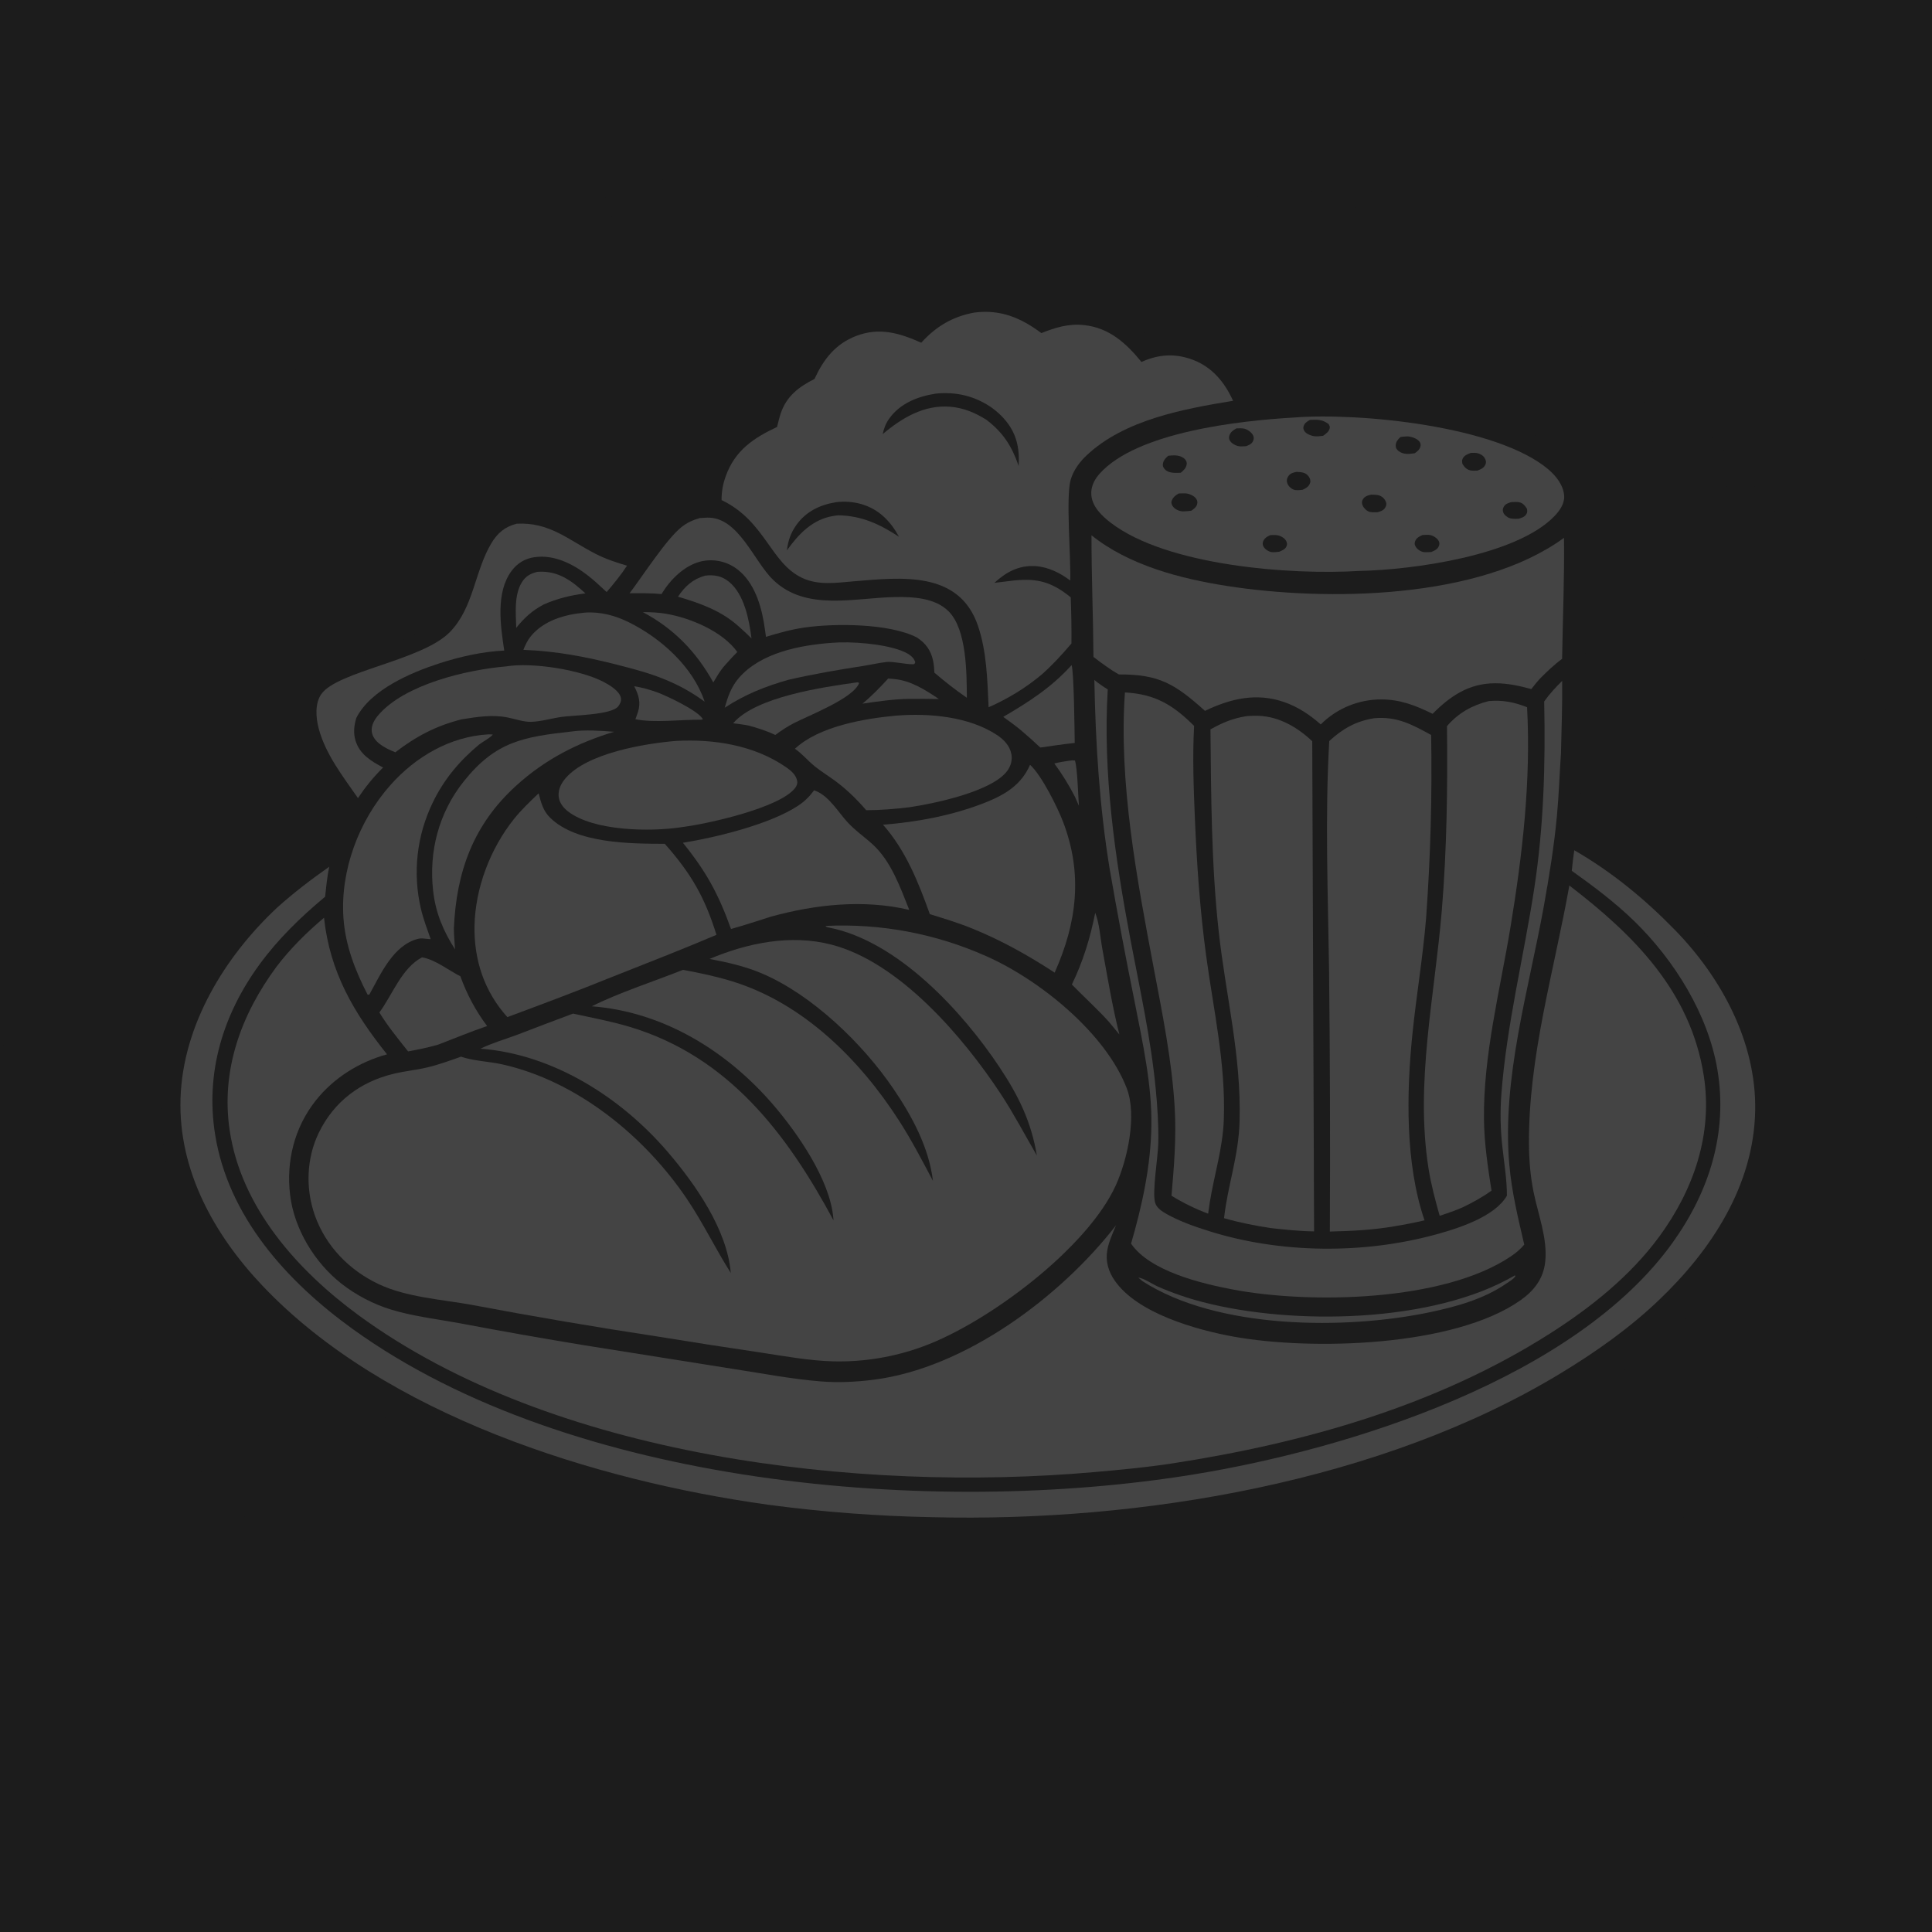 <svg width="163" height="163" viewBox="0 0 163 163" fill="none" xmlns="http://www.w3.org/2000/svg">
<g clip-path="url(#clip0_243_39486)">
<path d="M0 0H163V80.003V82.445V163H0V85.857V77.469V0Z" fill="#1C1C1C"/>
<path d="M0 0H163V80.003C162.814 79.133 162.868 78.088 162.814 77.187C162.717 75.54 162.573 73.903 162.308 72.274C162.207 71.642 162.096 71.011 161.976 70.382C161.857 69.753 161.728 69.126 161.59 68.5C161.451 67.875 161.303 67.252 161.146 66.631C160.988 66.01 160.822 65.392 160.646 64.776C160.47 64.16 160.284 63.547 160.09 62.937C159.897 62.326 159.694 61.719 159.481 61.115C159.269 60.511 159.047 59.91 158.817 59.312C158.587 58.715 158.347 58.121 158.099 57.53C157.851 56.94 157.594 56.353 157.328 55.77C157.062 55.188 156.788 54.609 156.505 54.035C156.221 53.46 155.93 52.89 155.63 52.325C155.329 51.759 155.021 51.198 154.704 50.641C154.386 50.085 154.061 49.533 153.727 48.986C153.394 48.44 153.052 47.898 152.702 47.362C152.352 46.825 151.995 46.294 151.629 45.769C151.263 45.243 150.89 44.723 150.508 44.208C140.754 30.772 126.483 21.45 110.863 16.221C108.597 15.45 106.302 14.774 103.98 14.192C101.657 13.611 99.314 13.127 96.952 12.739C96.313 12.632 95.673 12.532 95.032 12.439C94.391 12.345 93.749 12.259 93.106 12.179C92.463 12.099 91.819 12.025 91.175 11.959C90.531 11.893 89.885 11.833 89.24 11.78C88.594 11.727 87.948 11.681 87.301 11.642C86.655 11.603 86.008 11.57 85.36 11.544C84.713 11.519 84.065 11.5 83.418 11.488C82.77 11.476 82.122 11.47 81.474 11.472C80.826 11.473 80.179 11.482 79.531 11.497C78.883 11.512 78.236 11.534 77.589 11.562C76.942 11.591 76.295 11.627 75.648 11.669C75.002 11.711 74.356 11.76 73.71 11.816C73.065 11.872 72.42 11.935 71.776 12.004C71.132 12.073 70.489 12.15 69.846 12.232C69.204 12.316 68.562 12.405 67.921 12.502C67.281 12.598 66.641 12.701 66.003 12.811C65.365 12.921 64.727 13.037 64.091 13.161C63.455 13.284 62.821 13.414 62.187 13.55C61.554 13.687 60.922 13.83 60.292 13.98C59.662 14.13 59.033 14.286 58.406 14.449C57.779 14.612 57.154 14.782 56.53 14.958C55.907 15.134 55.285 15.317 54.666 15.506C54.046 15.695 53.429 15.891 52.813 16.093C52.198 16.295 51.584 16.504 50.974 16.719C50.362 16.934 49.754 17.156 49.147 17.384C48.541 17.611 47.937 17.846 47.335 18.086C46.734 18.327 46.135 18.574 45.538 18.827C44.942 19.08 44.348 19.339 43.758 19.605C43.167 19.87 42.579 20.142 41.993 20.42C41.408 20.698 40.826 20.982 40.247 21.273C39.668 21.563 39.092 21.859 38.519 22.161C37.946 22.464 37.376 22.772 36.809 23.086C34.133 24.599 31.458 26.219 28.973 28.032C16.17 37.374 6.013 50.266 1.957 65.776C1.332 68.164 0.79 70.656 0.47 73.106C0.281 74.554 0.227 76.028 0 77.469V0Z" fill="#1C1C1C"/>
<path d="M163 82.445V163H0V85.857C0.239 86.896 0.229 88.088 0.362 89.154C0.576 90.871 0.909 92.587 1.259 94.28C1.39 94.879 1.528 95.477 1.676 96.072C1.823 96.666 1.98 97.259 2.144 97.85C2.309 98.44 2.483 99.028 2.665 99.614C2.847 100.199 3.037 100.782 3.236 101.361C3.435 101.941 3.643 102.518 3.859 103.092C4.075 103.666 4.299 104.236 4.531 104.803C4.764 105.371 5.005 105.934 5.254 106.495C5.503 107.055 5.76 107.611 6.025 108.164C6.291 108.717 6.564 109.265 6.845 109.81C7.127 110.355 7.416 110.895 7.713 111.431C8.01 111.968 8.315 112.499 8.628 113.027C8.941 113.554 9.261 114.077 9.589 114.595C9.917 115.112 10.252 115.625 10.595 116.134C10.938 116.642 11.289 117.145 11.646 117.643C12.004 118.141 12.369 118.633 12.741 119.12C13.113 119.608 13.492 120.089 13.878 120.566C27.828 138.068 49.537 148.279 71.515 150.734C94.66 153.32 119.112 146.74 137.356 132.13C149.154 122.682 158.332 109.499 161.51 94.587C161.984 92.362 162.427 90.1 162.632 87.832C162.793 86.074 162.788 84.283 162.989 82.535L163 82.445Z" fill="#1C1C1C"/>
<path d="M79.108 13.327L79.238 13.321C100.427 12.48 124.14 20.361 139.771 34.869C152.643 46.817 160.506 62.055 161.149 79.734C161.185 80.804 161.19 81.875 161.165 82.945C161.138 84.016 161.081 85.085 160.993 86.152C160.904 87.219 160.784 88.283 160.633 89.344C160.483 90.404 160.302 91.459 160.09 92.509C157.809 104.3 152.14 114.722 143.981 123.487C130.938 137.499 112.463 146.131 93.614 148.712C90.45 149.146 87.285 149.349 84.096 149.463C79.045 149.526 74.027 149.345 69.017 148.654C68.549 148.592 68.081 148.525 67.614 148.455C67.147 148.384 66.681 148.31 66.215 148.232C65.749 148.154 65.284 148.073 64.82 147.987C64.355 147.902 63.892 147.813 63.429 147.72C62.966 147.627 62.503 147.53 62.042 147.429C61.58 147.329 61.12 147.225 60.66 147.117C60.2 147.009 59.742 146.897 59.284 146.782C58.826 146.666 58.369 146.547 57.913 146.424C57.457 146.301 57.002 146.175 56.548 146.045C56.094 145.914 55.641 145.78 55.189 145.643C54.737 145.505 54.287 145.364 53.837 145.219C53.388 145.074 52.939 144.925 52.492 144.773C52.045 144.621 51.599 144.465 51.155 144.306C50.71 144.146 50.267 143.983 49.825 143.817C49.383 143.65 48.943 143.48 48.504 143.306C48.065 143.132 47.627 142.955 47.191 142.774C46.754 142.593 46.32 142.409 45.886 142.221C45.453 142.033 45.022 141.841 44.591 141.646C44.161 141.451 43.733 141.253 43.306 141.051C42.879 140.849 42.454 140.644 42.03 140.435C41.606 140.226 41.185 140.014 40.764 139.798C40.344 139.582 39.926 139.363 39.509 139.141C39.093 138.918 38.678 138.692 38.265 138.463C37.852 138.234 37.441 138.001 37.032 137.766C36.623 137.53 36.216 137.29 35.81 137.048C35.405 136.805 35.002 136.56 34.601 136.311C34.2 136.061 33.8 135.809 33.403 135.554C33.006 135.298 32.611 135.039 32.218 134.777C31.825 134.515 31.434 134.25 31.046 133.982C30.657 133.714 30.27 133.442 29.886 133.168C29.502 132.893 29.12 132.615 28.74 132.335C28.361 132.054 27.983 131.77 27.608 131.483C26.318 130.475 25 129.469 23.789 128.367C10.931 116.671 2.659 102.024 1.863 84.433C1.103 67.643 7.115 52.153 18.395 39.791C30.146 26.911 46.689 18.347 63.724 15.022C68.826 14.026 73.924 13.568 79.108 13.327Z" fill="#1C1C1C"/>
<path d="M82.748 24.467C84.668 24.342 86.496 24.969 88.117 25.951C89.013 25.727 89.888 25.545 90.816 25.539C93.261 25.526 95.085 26.607 96.776 28.279C98.24 28.115 99.556 28.068 100.976 28.529C103.585 29.374 104.805 31.267 106.003 33.575C108.883 33.263 111.879 33.234 114.768 33.389C120.036 33.673 129.132 35.022 132.766 39.119C133.295 39.715 133.692 40.376 133.824 41.173C133.997 42.226 133.915 43.349 133.893 44.413L133.806 48.807C133.736 53.842 133.745 58.9 133.531 63.93C133.446 65.921 133.258 67.896 133.126 69.883C136.607 71.96 139.901 74.362 142.645 77.364C146.074 81.114 148.77 85.812 149.437 90.912C149.679 92.763 149.637 94.665 149.552 96.526C149.271 102.682 145.85 108.029 141.394 112.082C128.742 123.585 109.582 128.92 92.862 130.441C89.745 130.718 86.621 130.883 83.492 130.936C80.363 130.988 77.236 130.928 74.111 130.756C72.599 130.572 71.057 130.54 69.539 130.381C65.554 129.967 61.596 129.375 57.664 128.604C43.762 125.765 25.738 119.011 17.608 106.64C14.351 101.683 12.761 95.491 13.982 89.617C15.701 81.352 21.542 75.378 28.385 70.911C28.698 70.183 29.03 69.481 29.4 68.78C27.673 66.117 24.704 62.868 25.257 59.452C25.407 58.529 25.809 57.65 26.512 57.016C28.512 55.212 33.793 54.605 36.312 52.782C39.394 50.552 38.502 45.543 41.608 43.427C43.679 42.016 46.266 42.841 48.268 43.925C49.22 44.441 50.116 45.078 51.096 45.538C51.984 45.955 52.877 46.183 53.837 46.37C55.351 44.285 56.373 42.677 59.045 42.127C59.09 41.418 59.186 40.707 59.379 40.022C60.059 37.607 61.737 36.006 63.864 34.802C63.914 34.644 63.968 34.488 64.027 34.334C64.555 32.963 65.118 32.169 66.269 31.25C66.62 30.97 67.027 30.69 67.331 30.362C67.666 30 67.907 29.518 68.196 29.116C68.921 28.11 70.046 27.294 71.179 26.807C73.165 25.951 75.299 25.956 77.288 26.763C79.002 25.383 80.545 24.694 82.748 24.467Z" fill="#1C1C1C"/>
<path d="M90.228 64.177C90.395 64.145 90.521 64.143 90.69 64.161C90.904 64.782 90.962 67.205 91.028 67.985L90.683 67.205C90.171 66.217 89.613 65.309 88.952 64.413C89.374 64.303 89.799 64.241 90.228 64.177Z" fill="#444444"/>
<path d="M74.938 57.245L75.414 57.288C76.831 57.411 78.063 58.198 79.211 58.976C78.389 58.959 77.567 58.955 76.745 58.962C75.403 58.98 74.089 59.173 72.764 59.367C73.553 58.715 74.247 57.998 74.938 57.245Z" fill="#444444"/>
<path d="M53.507 57.898C54.146 57.994 54.797 58.179 55.405 58.397C56.221 58.688 58.968 59.983 59.303 60.69L59.155 60.722C57.459 60.703 55.186 61.01 53.61 60.678C53.683 60.486 53.752 60.293 53.816 60.098C54.084 59.264 53.888 58.641 53.507 57.898Z" fill="#444444"/>
<path d="M45.325 48.247C45.365 48.244 45.407 48.241 45.448 48.239C47.111 48.154 48.239 49.003 49.389 50.063C48.123 50.224 47.043 50.49 45.87 50.998C44.893 51.52 44.249 52.111 43.553 52.969C43.522 51.757 43.36 50.221 44.021 49.141C44.343 48.613 44.74 48.396 45.325 48.247Z" fill="#444444"/>
<path d="M59.502 48.563C60.258 48.481 60.89 48.586 61.495 49.077C62.794 50.13 63.21 52.3 63.403 53.863C63.037 53.497 62.659 53.144 62.269 52.803C60.796 51.502 59.051 50.885 57.2 50.343C57.793 49.455 58.452 48.856 59.502 48.563Z" fill="#444444"/>
<path d="M92.403 77.012C92.763 77.926 92.827 79.102 93.006 80.076C93.446 82.476 93.843 84.913 94.441 87.279L93.554 86.206C92.561 85.106 91.463 84.123 90.432 83.062C91.381 81.102 91.978 79.14 92.403 77.012Z" fill="#444444"/>
<path d="M54.233 51.645C54.908 51.643 55.555 51.673 56.22 51.787C58.257 52.137 60.971 53.274 62.207 55.011C61.794 55.411 61.417 55.843 61.035 56.272C60.706 56.678 60.448 57.127 60.18 57.574C58.75 54.998 56.843 53.023 54.233 51.645Z" fill="#444444"/>
<path d="M127.801 107.605L127.857 107.647C127.846 107.668 127.837 107.69 127.823 107.71C127.674 107.931 127.328 108.125 127.109 108.277C125.21 109.591 122.907 110.231 120.672 110.703C113.546 112.21 102.679 112.167 96.382 108.083L96.035 107.789C96.472 107.818 97.272 108.37 97.707 108.556C98.93 109.09 100.187 109.523 101.479 109.855C109.049 111.824 120.91 111.646 127.801 107.605Z" fill="#444444"/>
<path d="M72.28 57.575C72.413 57.56 72.344 57.55 72.482 57.626C72.022 58.903 68.241 60.361 66.995 61.003C66.431 61.293 65.922 61.629 65.413 62.007C64.695 61.667 63.947 61.429 63.182 61.22C62.742 61.127 62.298 61.078 61.852 61.025C63.758 58.784 69.447 57.969 72.28 57.575Z" fill="#444444"/>
<path d="M90.409 56.113C90.61 56.669 90.66 61.779 90.673 62.682C89.703 62.781 88.733 62.937 87.767 63.068C87.271 62.594 86.76 62.144 86.239 61.698C85.736 61.261 85.181 60.877 84.643 60.482C86.81 59.214 88.707 58.002 90.409 56.113Z" fill="#444444"/>
<path d="M70.169 54.235C71.79 54.094 74.498 54.309 76.026 54.89C76.458 55.054 77.018 55.32 77.189 55.784C77.237 55.917 77.22 55.879 77.149 56.017C76.829 56.14 75.418 55.781 74.795 55.851C74.14 55.925 73.488 56.081 72.836 56.182C70.712 56.513 68.637 56.867 66.54 57.348C64.554 57.908 62.875 58.581 61.143 59.708C61.404 58.793 61.687 57.957 62.316 57.222C64.164 55.066 67.487 54.434 70.169 54.235Z" fill="#444444"/>
<path d="M35.605 80.772C36.704 80.944 37.842 81.866 38.84 82.366C39.391 83.887 40.126 85.273 41.098 86.566C39.708 87.041 38.344 87.603 36.974 88.132C36.133 88.378 35.291 88.547 34.431 88.705C33.583 87.639 32.721 86.586 32.006 85.423C33.113 83.922 33.892 81.668 35.605 80.772Z" fill="#444444"/>
<path d="M49.323 51.687C50.637 51.589 51.9 51.927 53.069 52.507C55.776 53.85 58.475 56.269 59.45 59.2C58.395 58.43 57.34 57.837 56.131 57.339C54.858 56.807 53.505 56.453 52.172 56.11C49.492 55.422 46.928 54.928 44.157 54.827C44.324 54.408 44.499 54.025 44.79 53.672C45.891 52.336 47.668 51.839 49.323 51.687Z" fill="#444444"/>
<path d="M48.235 61.714C49.378 61.556 50.671 61.65 51.814 61.739C48.693 62.68 45.973 64.081 43.544 66.289C39.935 69.57 38.504 73.535 38.292 78.325C38.296 78.914 38.354 79.51 38.39 80.099C37.398 78.539 36.754 77.023 36.544 75.172C36.166 71.828 37.021 68.568 39.125 65.927C41.823 62.539 44.186 62.166 48.235 61.714Z" fill="#444444"/>
<path d="M42.703 56.222C44.906 55.864 48.948 56.496 50.932 57.536C51.432 57.799 52.25 58.285 52.38 58.864C52.442 59.135 52.323 59.376 52.164 59.587C51.611 60.323 48.367 60.34 47.392 60.482C46.547 60.605 45.669 60.87 44.82 60.901C44.195 60.923 43.438 60.65 42.825 60.531C41.507 60.275 40.261 60.483 38.951 60.689C36.801 61.228 35.1 62.125 33.354 63.468C32.886 63.286 32.384 63.05 31.994 62.733C31.657 62.46 31.396 62.114 31.36 61.669C31.32 61.173 31.608 60.695 31.919 60.333C34.151 57.734 39.364 56.512 42.703 56.222Z" fill="#444444"/>
<path d="M59.044 43.707C59.255 43.69 59.467 43.679 59.678 43.672C62.312 43.616 63.6 47.364 65.24 48.935C68.015 51.593 72.075 50.433 75.509 50.373C77.029 50.346 78.904 50.433 80.046 51.59C81.567 53.132 81.557 56.788 81.573 58.871C80.628 58.221 79.704 57.501 78.834 56.752C78.815 56.42 78.795 56.088 78.727 55.761C78.54 54.871 78.103 54.269 77.348 53.777C75.028 52.593 70.46 52.576 67.897 52.941C66.776 53.101 65.705 53.401 64.624 53.728C64.558 53.286 64.505 52.84 64.425 52.4C64.125 50.736 63.47 48.853 61.99 47.877C61.938 47.843 61.886 47.81 61.833 47.779C61.779 47.748 61.725 47.717 61.67 47.689C61.616 47.66 61.56 47.633 61.504 47.607C61.448 47.581 61.391 47.556 61.333 47.533C61.276 47.51 61.218 47.489 61.159 47.468C61.101 47.448 61.042 47.43 60.982 47.413C60.923 47.396 60.863 47.38 60.803 47.366C60.742 47.352 60.682 47.34 60.621 47.329C60.56 47.318 60.499 47.308 60.437 47.3C60.376 47.292 60.315 47.286 60.253 47.281C60.191 47.276 60.129 47.273 60.067 47.272C60.005 47.27 59.944 47.27 59.882 47.272C59.82 47.273 59.758 47.276 59.696 47.281C59.635 47.286 59.573 47.292 59.512 47.3C59.45 47.307 59.389 47.317 59.328 47.328C59.267 47.339 59.207 47.351 59.146 47.365C57.719 47.711 56.551 48.901 55.811 50.119C54.918 50.032 54.014 50.054 53.118 50.051C54.221 48.601 56.203 45.508 57.482 44.481C57.969 44.09 58.448 43.878 59.044 43.707Z" fill="#444444"/>
<path d="M43.596 44.185C46.361 44.039 47.931 45.535 50.241 46.723C51.099 47.164 51.982 47.452 52.901 47.727C52.384 48.515 51.793 49.234 51.182 49.95C50.67 49.48 50.163 48.995 49.615 48.567C48.352 47.58 46.746 46.771 45.094 47.008C44.289 47.123 43.635 47.522 43.154 48.175C41.804 50.006 42.23 52.796 42.542 54.887C40.705 54.977 38.84 55.392 37.093 55.957C34.69 56.735 31.285 58.176 30.068 60.56C29.871 61.192 29.797 61.831 29.991 62.475C30.344 63.645 31.311 64.215 32.319 64.755C31.504 65.564 30.839 66.382 30.2 67.333C28.934 65.512 27.468 63.639 26.889 61.465C26.651 60.57 26.55 59.352 27.111 58.558C28.478 56.624 35.607 55.728 37.953 53.329C39.962 51.275 40.037 48.209 41.449 45.843C41.969 44.971 42.607 44.432 43.596 44.185Z" fill="#444444"/>
<path d="M41.2 61.957L41.569 61.962C41.528 62.145 40.625 62.647 40.421 62.817C38.771 64.187 37.451 65.76 36.518 67.696C36.434 67.868 36.354 68.043 36.277 68.219C36.2 68.395 36.128 68.572 36.059 68.751C35.989 68.93 35.924 69.111 35.863 69.292C35.801 69.474 35.744 69.657 35.69 69.841C35.637 70.026 35.587 70.211 35.541 70.398C35.496 70.584 35.454 70.771 35.417 70.959C35.379 71.148 35.346 71.337 35.316 71.526C35.286 71.716 35.261 71.906 35.24 72.097C35.218 72.287 35.201 72.478 35.188 72.67C35.175 72.861 35.165 73.053 35.16 73.245C35.156 73.437 35.155 73.629 35.158 73.82C35.161 74.012 35.168 74.204 35.18 74.396C35.191 74.587 35.206 74.778 35.226 74.969C35.246 75.16 35.269 75.351 35.297 75.541C35.325 75.731 35.356 75.92 35.392 76.108C35.428 76.297 35.468 76.484 35.512 76.671C35.717 77.542 36.039 78.391 36.335 79.234C36.303 79.233 36.271 79.232 36.24 79.23C36.208 79.227 36.176 79.223 36.144 79.22C36.096 79.215 36.048 79.212 36 79.207C35.753 79.181 35.523 79.144 35.276 79.206C33.17 79.738 32.123 82.184 31.16 83.912L31.015 83.922C29.963 81.875 29.138 79.767 28.977 77.45C28.698 73.435 30.271 69.249 32.926 66.251C35.055 63.849 37.957 62.143 41.2 61.957Z" fill="#444444"/>
<path d="M75.612 60.376C78.376 60.156 81.746 60.443 84.123 62.018C84.703 62.403 85.212 62.938 85.333 63.648C85.416 64.139 85.281 64.621 84.992 65.022C83.724 66.779 78.808 67.799 76.727 68.106C75.513 68.253 74.305 68.353 73.081 68.356C72.291 67.436 71.436 66.603 70.46 65.88C69.894 65.46 69.282 65.091 68.733 64.648C68.15 64.177 67.691 63.604 67.066 63.171C69.104 61.275 72.91 60.623 75.612 60.376Z" fill="#444444"/>
<path d="M57.028 62.51C60.248 62.336 63.649 62.872 66.351 64.749C66.752 65.028 67.185 65.398 67.259 65.912C67.29 66.13 67.208 66.318 67.078 66.487C65.804 68.148 59.721 69.509 57.558 69.778L57.45 69.795C54.836 70.189 50.09 70.123 47.926 68.462C47.513 68.145 47.172 67.7 47.131 67.166C47.086 66.59 47.361 66.064 47.731 65.64C49.556 63.545 54.301 62.742 57.028 62.51Z" fill="#444444"/>
<path d="M68.686 66.676C68.756 66.703 68.825 66.73 68.893 66.76C69.949 67.214 70.701 68.472 71.446 69.306C72.115 70.055 72.939 70.604 73.67 71.281C75.186 72.686 75.96 74.879 76.712 76.767C72.874 75.86 68.792 76.302 65.033 77.339C63.917 77.697 62.803 78.061 61.674 78.377C60.622 75.439 59.583 73.53 57.615 71.104C60.425 70.648 64.978 69.543 67.346 67.969C67.891 67.606 68.299 67.202 68.686 66.676Z" fill="#444444"/>
<path d="M86.904 64.527C87.867 65.384 89.226 68.116 89.699 69.359C91.368 73.746 90.858 77.853 88.98 82.059C86.749 80.608 84.545 79.365 82.077 78.359C80.898 77.872 79.665 77.502 78.448 77.125C77.494 74.449 76.406 71.732 74.497 69.579C77.391 69.357 80.39 68.79 83.102 67.72C84.782 67.057 86.157 66.233 86.904 64.527Z" fill="#444444"/>
<path d="M94.909 58.421C97.454 58.56 98.954 59.464 100.744 61.243C100.606 63.841 100.702 66.455 100.811 69.052C100.972 72.909 101.241 76.8 101.76 80.626C102.387 85.246 103.419 89.754 103.252 94.448C103.164 96.903 102.44 99.102 102.059 101.494L101.93 102.396C101.391 102.194 100.864 101.967 100.347 101.714C99.831 101.462 99.328 101.184 98.838 100.883C99.05 98.404 99.253 95.994 99.11 93.505C98.879 89.47 98.067 85.528 97.319 81.569C95.916 74.137 94.374 65.996 94.909 58.421Z" fill="#444444"/>
<path d="M92.329 57.365C92.689 57.67 93.06 57.917 93.46 58.166C93.03 65.203 94.077 72.413 95.385 79.321C96.177 83.502 97.099 87.629 97.507 91.875C97.65 93.371 97.755 94.901 97.725 96.403C97.701 97.629 97.199 100.531 97.451 101.452C97.579 101.923 98.053 102.214 98.453 102.439C99.532 103.047 100.837 103.502 102.015 103.871C108.06 105.768 115.052 105.821 121.158 104.147C123.033 103.633 126.115 102.66 127.136 100.878C127.138 99.506 126.904 98.158 126.758 96.797C126.671 96.046 126.621 95.293 126.606 94.538C126.592 93.782 126.614 93.027 126.672 92.274C127.113 86.452 128.567 80.689 129.448 74.919C130.246 69.702 130.392 64.446 130.281 59.181C130.727 58.55 131.249 57.986 131.799 57.445C131.819 59.477 131.742 61.514 131.697 63.546C131.576 65.313 131.521 67.076 131.355 68.84C131.114 71.399 130.703 73.951 130.246 76.479C128.968 83.55 126.701 91.022 127.339 98.265C127.541 100.557 128.077 102.772 128.599 105.006C128.269 105.404 127.891 105.712 127.465 106C121.802 109.824 110.512 110.027 104.012 108.794C101.333 108.286 97.004 107.243 95.427 104.922C96.369 101.677 97.082 98.404 97.14 95.009C97.198 91.511 96.394 87.933 95.727 84.515C94.974 80.804 94.275 77.084 93.628 73.353C92.76 68.076 92.429 62.709 92.329 57.365Z" fill="#444444"/>
<path d="M45.437 66.937C45.442 66.947 45.449 66.956 45.452 66.967C45.657 67.74 45.817 68.4 46.409 68.985C48.621 71.172 53.168 71.184 56.086 71.191C58.302 73.691 59.454 75.678 60.447 78.871C57.522 80.119 54.554 81.264 51.598 82.438C48.696 83.614 45.742 84.722 42.805 85.811C40.863 83.66 39.977 80.988 40.035 78.102C40.1 74.911 41.369 71.599 43.353 69.109C43.983 68.32 44.708 67.632 45.437 66.937Z" fill="#444444"/>
<path d="M125.615 59.148C126.785 59.046 127.754 59.238 128.837 59.669C129.173 65.876 128.445 72.117 127.436 78.23C126.552 83.578 125.133 89.027 125.201 94.474C125.226 96.463 125.53 98.489 125.835 100.452C125.062 101.01 124.254 101.451 123.395 101.863C122.768 102.145 122.113 102.356 121.463 102.578C121.092 101.252 120.734 99.932 120.52 98.57C119.381 91.343 121.05 83.997 121.644 76.795C122.07 71.612 122.139 66.456 122.081 61.259C123.034 60.155 124.211 59.493 125.615 59.148Z" fill="#444444"/>
<path d="M105.098 60.431C105.319 60.397 105.564 60.397 105.787 60.39C107.7 60.329 109.357 61.264 110.712 62.534L110.867 103.89C109.633 103.875 108.414 103.743 107.189 103.609C105.854 103.403 104.57 103.15 103.271 102.776C103.591 99.945 104.504 97.543 104.582 94.592C104.73 89.021 103.424 84.054 102.821 78.588C102.199 72.958 102.181 67.199 102.125 61.538C103.116 60.978 103.974 60.619 105.098 60.431Z" fill="#444444"/>
<path d="M115.955 60.594C117.851 60.427 119.126 61.122 120.744 62.009C120.832 67.164 120.69 72.314 120.318 77.457C120.051 80.719 119.503 83.942 119.168 87.194C118.656 92.172 118.545 98.171 120.186 102.959C119.343 103.153 118.505 103.32 117.651 103.459C115.844 103.773 114.028 103.862 112.197 103.903C112.234 96.562 112.212 89.221 112.132 81.88C112.042 75.449 111.779 68.945 112.147 62.521C113.287 61.469 114.415 60.834 115.955 60.594Z" fill="#444444"/>
<path d="M92.089 45.162C95.238 47.69 99.574 48.821 103.507 49.435C111.906 50.748 124.823 50.584 131.952 45.377C131.993 48.776 131.848 52.189 131.792 55.588C131.116 56.078 130.52 56.659 129.931 57.248C129.668 57.531 129.433 57.832 129.196 58.136C128.19 57.86 127.18 57.642 126.131 57.646C123.937 57.655 122.364 58.713 120.866 60.225C119.48 59.537 118.132 59.009 116.56 59.01C116.441 59.009 116.323 59.011 116.204 59.016C116.086 59.022 115.967 59.03 115.849 59.041C115.731 59.052 115.613 59.066 115.496 59.083C115.378 59.1 115.261 59.12 115.145 59.142C115.028 59.165 114.912 59.191 114.797 59.219C114.682 59.247 114.567 59.279 114.454 59.313C114.34 59.347 114.227 59.383 114.115 59.423C114.003 59.463 113.893 59.505 113.783 59.55C113.673 59.595 113.564 59.643 113.457 59.694C113.35 59.744 113.243 59.797 113.139 59.853C113.034 59.908 112.93 59.967 112.829 60.028C112.727 60.088 112.626 60.152 112.528 60.217C112.429 60.283 112.332 60.351 112.236 60.422C112.141 60.492 112.047 60.565 111.955 60.641C111.863 60.716 111.774 60.793 111.686 60.873C111.598 60.952 111.512 61.034 111.428 61.118C110.512 60.311 109.513 59.641 108.354 59.237C106.009 58.42 103.828 58.936 101.662 59.974C99.154 57.723 97.814 56.882 94.407 56.903C93.639 56.478 92.95 55.954 92.255 55.424C92.231 52.003 92.082 48.584 92.089 45.162Z" fill="#444444"/>
<path d="M109.189 35.225C114.711 34.798 126.309 35.931 130.636 39.605C131.297 40.166 131.925 40.965 131.967 41.865C131.997 42.51 131.576 43.098 131.15 43.541C127.954 46.874 119.186 48.083 114.677 48.168C108.854 48.527 98.45 47.735 93.709 44.102C92.974 43.539 92.174 42.773 92.077 41.802C92.007 41.111 92.308 40.489 92.758 39.982C95.901 36.437 104.637 35.485 109.189 35.225Z" fill="#444444"/>
<path d="M107.168 45.149C107.362 45.139 107.561 45.128 107.754 45.155C108.014 45.191 108.372 45.384 108.503 45.622C108.591 45.783 108.612 45.932 108.535 46.104C108.426 46.348 108.16 46.447 107.934 46.548C107.72 46.567 107.437 46.62 107.227 46.569C106.979 46.509 106.695 46.316 106.58 46.081C106.567 46.054 106.557 46.027 106.548 45.998C106.541 45.97 106.535 45.941 106.533 45.911C106.53 45.882 106.53 45.852 106.533 45.823C106.536 45.793 106.542 45.764 106.55 45.736C106.646 45.416 106.883 45.28 107.168 45.149Z" fill="#1C1C1C"/>
<path d="M127.483 42.366C127.703 42.358 127.95 42.332 128.167 42.372C128.479 42.429 128.677 42.681 128.833 42.933C128.854 43.137 128.875 43.244 128.745 43.424C128.596 43.63 128.349 43.698 128.118 43.767C127.888 43.772 127.641 43.784 127.416 43.73C127.205 43.679 126.905 43.45 126.831 43.24C126.757 43.031 126.779 42.908 126.892 42.721C127.017 42.513 127.269 42.433 127.483 42.366Z" fill="#1C1C1C"/>
<path d="M98.56 38.453C98.734 38.434 98.91 38.418 99.086 38.419C99.411 38.42 99.821 38.527 100.025 38.808C100.099 38.91 100.14 39.044 100.121 39.169C100.07 39.494 99.861 39.69 99.616 39.885C99.17 39.899 98.564 39.952 98.244 39.557C98.153 39.445 98.1 39.349 98.107 39.205C98.123 38.874 98.325 38.661 98.56 38.453Z" fill="#1C1C1C"/>
<path d="M124.085 38.212C124.262 38.205 124.446 38.195 124.62 38.228C124.87 38.275 125.129 38.422 125.262 38.646C125.365 38.82 125.408 38.992 125.326 39.186C125.198 39.49 124.927 39.596 124.643 39.704C124.455 39.71 124.249 39.726 124.064 39.688C123.73 39.617 123.546 39.404 123.379 39.128C123.356 38.986 123.33 38.869 123.389 38.73C123.517 38.424 123.8 38.321 124.085 38.212Z" fill="#1C1C1C"/>
<path d="M120.004 45.141C120.225 45.128 120.467 45.101 120.685 45.147C120.941 45.201 121.275 45.418 121.391 45.66C121.446 45.775 121.452 45.893 121.415 46.011C121.311 46.346 121.054 46.435 120.762 46.571C120.58 46.581 120.396 46.594 120.213 46.587C119.945 46.578 119.654 46.418 119.493 46.202C119.381 46.051 119.318 45.908 119.373 45.719C119.464 45.406 119.73 45.266 120.004 45.141Z" fill="#1C1C1C"/>
<path d="M109.372 39.813C109.469 39.812 109.566 39.818 109.663 39.828C109.984 39.861 110.208 39.933 110.41 40.197C110.53 40.353 110.59 40.544 110.532 40.74C110.439 41.051 110.18 41.193 109.906 41.319C109.657 41.35 109.366 41.398 109.127 41.302C108.895 41.209 108.69 41.002 108.606 40.765C108.541 40.583 108.562 40.397 108.659 40.231C108.827 39.942 109.071 39.88 109.372 39.813Z" fill="#1C1C1C"/>
<path d="M115.692 41.731C115.863 41.737 116.042 41.737 116.21 41.763C116.476 41.803 116.733 41.976 116.865 42.214C116.965 42.393 117.002 42.537 116.918 42.733C116.779 43.055 116.512 43.131 116.204 43.221C115.992 43.219 115.747 43.233 115.541 43.18C115.325 43.125 115.071 42.882 114.979 42.678C114.898 42.497 114.873 42.336 114.971 42.153C115.124 41.867 115.402 41.796 115.692 41.731Z" fill="#1C1C1C"/>
<path d="M118.157 36.867C118.34 36.846 118.525 36.822 118.71 36.819C119.03 36.815 119.558 36.986 119.755 37.254C119.827 37.352 119.869 37.473 119.853 37.593C119.81 37.91 119.606 38.062 119.365 38.238C118.905 38.31 118.381 38.368 117.993 38.048C117.838 37.92 117.747 37.799 117.753 37.59C117.761 37.273 117.943 37.072 118.157 36.867Z" fill="#1C1C1C"/>
<path d="M110.519 35.427C111.138 35.393 111.577 35.387 112.09 35.776C112.148 35.894 112.216 35.965 112.192 36.101C112.137 36.412 111.87 36.596 111.628 36.767C111.397 36.803 111.154 36.829 110.92 36.806C110.638 36.779 110.183 36.607 110.037 36.348C109.98 36.247 109.942 36.117 109.972 36.002C110.05 35.695 110.261 35.571 110.519 35.427Z" fill="#1C1C1C"/>
<path d="M104.314 36.142C104.536 36.136 104.784 36.117 105 36.171C105.275 36.241 105.632 36.503 105.739 36.773C105.808 36.95 105.778 37.126 105.679 37.284C105.551 37.491 105.333 37.568 105.118 37.645C104.906 37.653 104.647 37.684 104.44 37.632C104.187 37.569 103.864 37.381 103.743 37.137C103.682 37.013 103.675 36.889 103.716 36.761C103.82 36.437 104.037 36.303 104.314 36.142Z" fill="#1C1C1C"/>
<path d="M99.448 41.634C99.64 41.626 99.835 41.614 100.026 41.626C100.312 41.642 100.754 41.826 100.917 42.075C101.026 42.24 101.048 42.368 100.993 42.56C100.925 42.797 100.696 42.964 100.504 43.091C100.283 43.113 100.058 43.141 99.836 43.144C99.542 43.148 99.189 43.005 98.994 42.776C98.889 42.654 98.8 42.475 98.839 42.309C98.916 41.988 99.178 41.788 99.448 41.634Z" fill="#1C1C1C"/>
<path d="M132.819 71.735C135.98 73.55 138.799 75.877 141.334 78.483C145.256 82.512 148.19 87.962 148.082 93.706C147.963 100.026 144.388 105.469 139.957 109.69C137.455 112.074 134.681 114.032 131.735 115.824C116.592 125.035 96.193 128.442 78.651 128.003C76.329 127.959 74.01 127.849 71.695 127.673C69.379 127.497 67.07 127.255 64.769 126.947C50.172 124.908 32.519 119.418 22.139 108.47C18.072 104.18 15.04 98.754 15.23 92.682C15.423 86.493 18.948 80.72 23.377 76.579C24.776 75.322 26.238 74.207 27.776 73.126C27.599 73.959 27.524 74.813 27.427 75.658C25.386 77.354 23.478 79.206 21.907 81.352C18.819 85.569 17.316 90.482 18.145 95.695C19.251 102.658 24.222 108.137 29.752 112.125C48.183 125.418 78.744 127.951 100.605 124.413C113.885 122.264 132.952 116.258 141.134 104.815C144.219 100.501 145.787 95.549 144.892 90.231C144.106 85.563 141.248 80.993 137.882 77.716C136.266 76.142 134.443 74.776 132.61 73.469C132.66 72.887 132.735 72.313 132.819 71.735Z" fill="#444444"/>
<path d="M82.211 26.368C84.415 26.091 86.125 26.81 87.86 28.103C89.051 27.628 90.157 27.29 91.453 27.427C93.586 27.653 95.004 28.947 96.304 30.538C97.749 29.884 99.156 29.793 100.653 30.361C102.281 30.979 103.332 32.266 104.031 33.814C99.85 34.503 94.88 35.409 91.686 38.409C91.081 38.976 90.569 39.669 90.332 40.472C89.912 41.897 90.359 47.075 90.295 48.979C89.444 48.333 88.429 47.829 87.348 47.763C85.95 47.678 84.885 48.269 83.893 49.175C84.441 49.117 84.986 49.033 85.534 48.976C87.555 48.765 88.76 49.118 90.336 50.396C90.386 51.693 90.407 52.99 90.397 54.288C89.607 55.217 88.811 56.093 87.894 56.902C86.528 58.05 85.036 58.949 83.408 59.671C83.304 57.389 83.251 54.955 82.503 52.778C80.904 48.125 76.017 48.716 72.037 49.044C70.584 49.164 69.062 49.407 67.692 48.764C64.98 47.491 64.585 43.975 60.879 42.19C60.87 41.488 60.993 40.83 61.231 40.171C62.017 37.999 63.55 36.969 65.558 36.023C65.659 35.641 65.743 35.252 65.869 34.878C66.365 33.412 67.393 32.642 68.716 31.973C69.476 30.32 70.479 29.018 72.23 28.345C74.197 27.59 75.887 28.098 77.725 28.914C78.978 27.534 80.371 26.706 82.211 26.368Z" fill="#444444"/>
<path d="M70.572 42.365C71.255 42.282 72.014 42.339 72.675 42.531C74.151 42.96 75.13 43.972 75.847 45.285C74.21 44.219 72.709 43.513 70.735 43.476C70.58 43.491 70.425 43.509 70.271 43.536C68.541 43.83 67.364 45.067 66.391 46.434C66.486 45.628 66.712 44.962 67.184 44.297C68.006 43.141 69.203 42.578 70.572 42.365Z" fill="#1C1C1C"/>
<path d="M78.926 33.213C79.345 33.164 79.791 33.159 80.212 33.183C81.895 33.276 83.576 34.053 84.7 35.316C85.756 36.503 86.031 37.753 85.945 39.315C85.37 37.652 84.637 36.496 83.229 35.423C82.278 34.819 81.279 34.401 80.145 34.314C77.943 34.147 76.087 35.261 74.469 36.629C74.579 36.142 74.718 35.75 75.007 35.339C75.918 34.042 77.413 33.449 78.926 33.213Z" fill="#1C1C1C"/>
<path d="M132.404 74.71C137.832 78.87 142.632 83.633 143.745 90.756C144.514 95.679 142.896 100.36 140.005 104.308C137.556 107.652 134.205 110.323 130.73 112.533C121.196 118.595 110.089 121.731 99.003 123.451C96.766 123.798 94.511 124.007 92.257 124.204C72.477 125.933 46.646 122.973 30.265 110.974C25.125 107.21 20.354 101.899 19.38 95.382C18.62 90.301 20.338 85.598 23.345 81.538C24.49 80.033 25.893 78.646 27.337 77.429C27.837 82.035 29.833 85.417 32.653 88.953C30.31 89.595 28.146 90.942 26.634 92.856C24.842 95.122 24.132 97.962 24.476 100.818C24.823 103.696 26.545 106.526 28.811 108.304C30.028 109.259 31.523 110.041 33.004 110.491C34.851 111.053 36.89 111.294 38.791 111.641C42.314 112.307 45.844 112.931 49.383 113.511L61.91 115.502C64.34 115.878 66.791 116.348 69.242 116.547C70.722 116.667 72.226 116.593 73.699 116.407C81.431 115.431 89.482 109.408 94.156 103.378C93.877 104.056 93.548 104.758 93.42 105.484C93.255 106.416 93.522 107.29 94.056 108.056C95.966 110.796 100.879 112.187 104.054 112.765C110.59 113.954 122.665 113.646 128.266 109.713C129.418 108.904 130.216 107.892 130.369 106.445C130.576 104.495 129.76 102.438 129.379 100.539C129.114 99.212 129.004 97.884 128.996 96.532C128.949 89.124 131.111 81.953 132.404 74.71Z" fill="#444444"/>
<path d="M69.635 78.119C69.924 78.105 70.213 78.095 70.503 78.09C70.792 78.084 71.082 78.083 71.371 78.086C71.66 78.089 71.95 78.096 72.239 78.107C72.528 78.118 72.817 78.134 73.106 78.154C73.394 78.174 73.683 78.198 73.971 78.226C74.259 78.254 74.546 78.286 74.833 78.323C75.12 78.359 75.407 78.4 75.693 78.445C75.979 78.49 76.264 78.539 76.548 78.592C76.833 78.646 77.116 78.703 77.399 78.764C77.682 78.826 77.964 78.891 78.245 78.961C78.525 79.031 78.805 79.105 79.084 79.183C79.363 79.26 79.64 79.343 79.916 79.428C80.193 79.514 80.468 79.604 80.742 79.698C81.015 79.792 81.288 79.89 81.558 79.992C81.829 80.094 82.099 80.2 82.366 80.31C82.634 80.419 82.9 80.533 83.165 80.651C87.689 82.639 93.275 87.156 95.061 91.813C95.945 94.117 95.121 97.838 94.137 100.008C91.729 105.314 83.36 111.584 77.904 113.588C77.599 113.7 77.292 113.806 76.981 113.904C76.671 114.002 76.359 114.093 76.045 114.176C75.731 114.26 75.414 114.336 75.096 114.404C74.778 114.472 74.459 114.533 74.138 114.586C73.817 114.639 73.495 114.684 73.172 114.722C72.849 114.76 72.525 114.79 72.201 114.812C71.876 114.835 71.551 114.85 71.226 114.857C70.901 114.863 70.576 114.863 70.251 114.854C68.251 114.797 66.244 114.425 64.269 114.126C61.34 113.693 58.414 113.238 55.492 112.762C50.247 111.965 45.018 111.075 39.805 110.091C37.256 109.629 34.303 109.452 31.951 108.342C29.47 107.171 27.483 105.139 26.562 102.534C25.769 100.29 25.85 97.73 26.892 95.579C28.166 92.947 30.398 91.265 33.224 90.59C34.159 90.366 35.122 90.276 36.058 90.054C37.025 89.825 37.959 89.48 38.895 89.151C39.975 89.521 41.245 89.548 42.369 89.798C48.673 91.204 54.36 95.837 57.933 101.119C59.305 103.147 60.349 105.34 61.655 107.398C61.349 103.744 58.673 99.914 56.337 97.189C52.394 92.589 46.678 88.944 40.54 88.475C41.502 88.004 42.602 87.686 43.61 87.312C45.186 86.704 46.766 86.105 48.349 85.516C49.943 85.867 51.556 86.162 53.121 86.632C61.443 89.13 66.375 95.619 70.322 102.959L70.317 102.893L70.307 102.784C70.044 99.564 67.289 95.588 65.198 93.165C61.309 88.659 55.96 85.362 49.931 84.9C52.154 83.774 55.227 82.778 57.62 81.826C59.012 82.077 60.413 82.374 61.765 82.79C67.768 84.638 72.534 89.386 75.864 94.567C76.916 96.204 77.8 97.909 78.711 99.625C78.371 96.8 76.945 94.161 75.359 91.834C72.778 88.043 68.537 83.945 64.295 82.133C62.877 81.527 61.373 81.19 59.865 80.904C63.083 79.546 66.717 78.809 70.153 79.698C75.885 81.18 81.276 87.497 84.435 92.297C85.54 93.978 86.466 95.751 87.478 97.487C87.004 94.632 85.93 92.451 84.345 90.063C81.192 85.315 75.731 79.392 69.936 78.256C69.906 78.25 69.785 78.231 69.754 78.213C69.711 78.187 69.675 78.15 69.635 78.119Z" fill="#444444"/>
</g>
<defs>
<clipPath id="clip0_243_39486">
<rect width="163" height="163" fill="white"/>
</clipPath>
</defs>
</svg>
